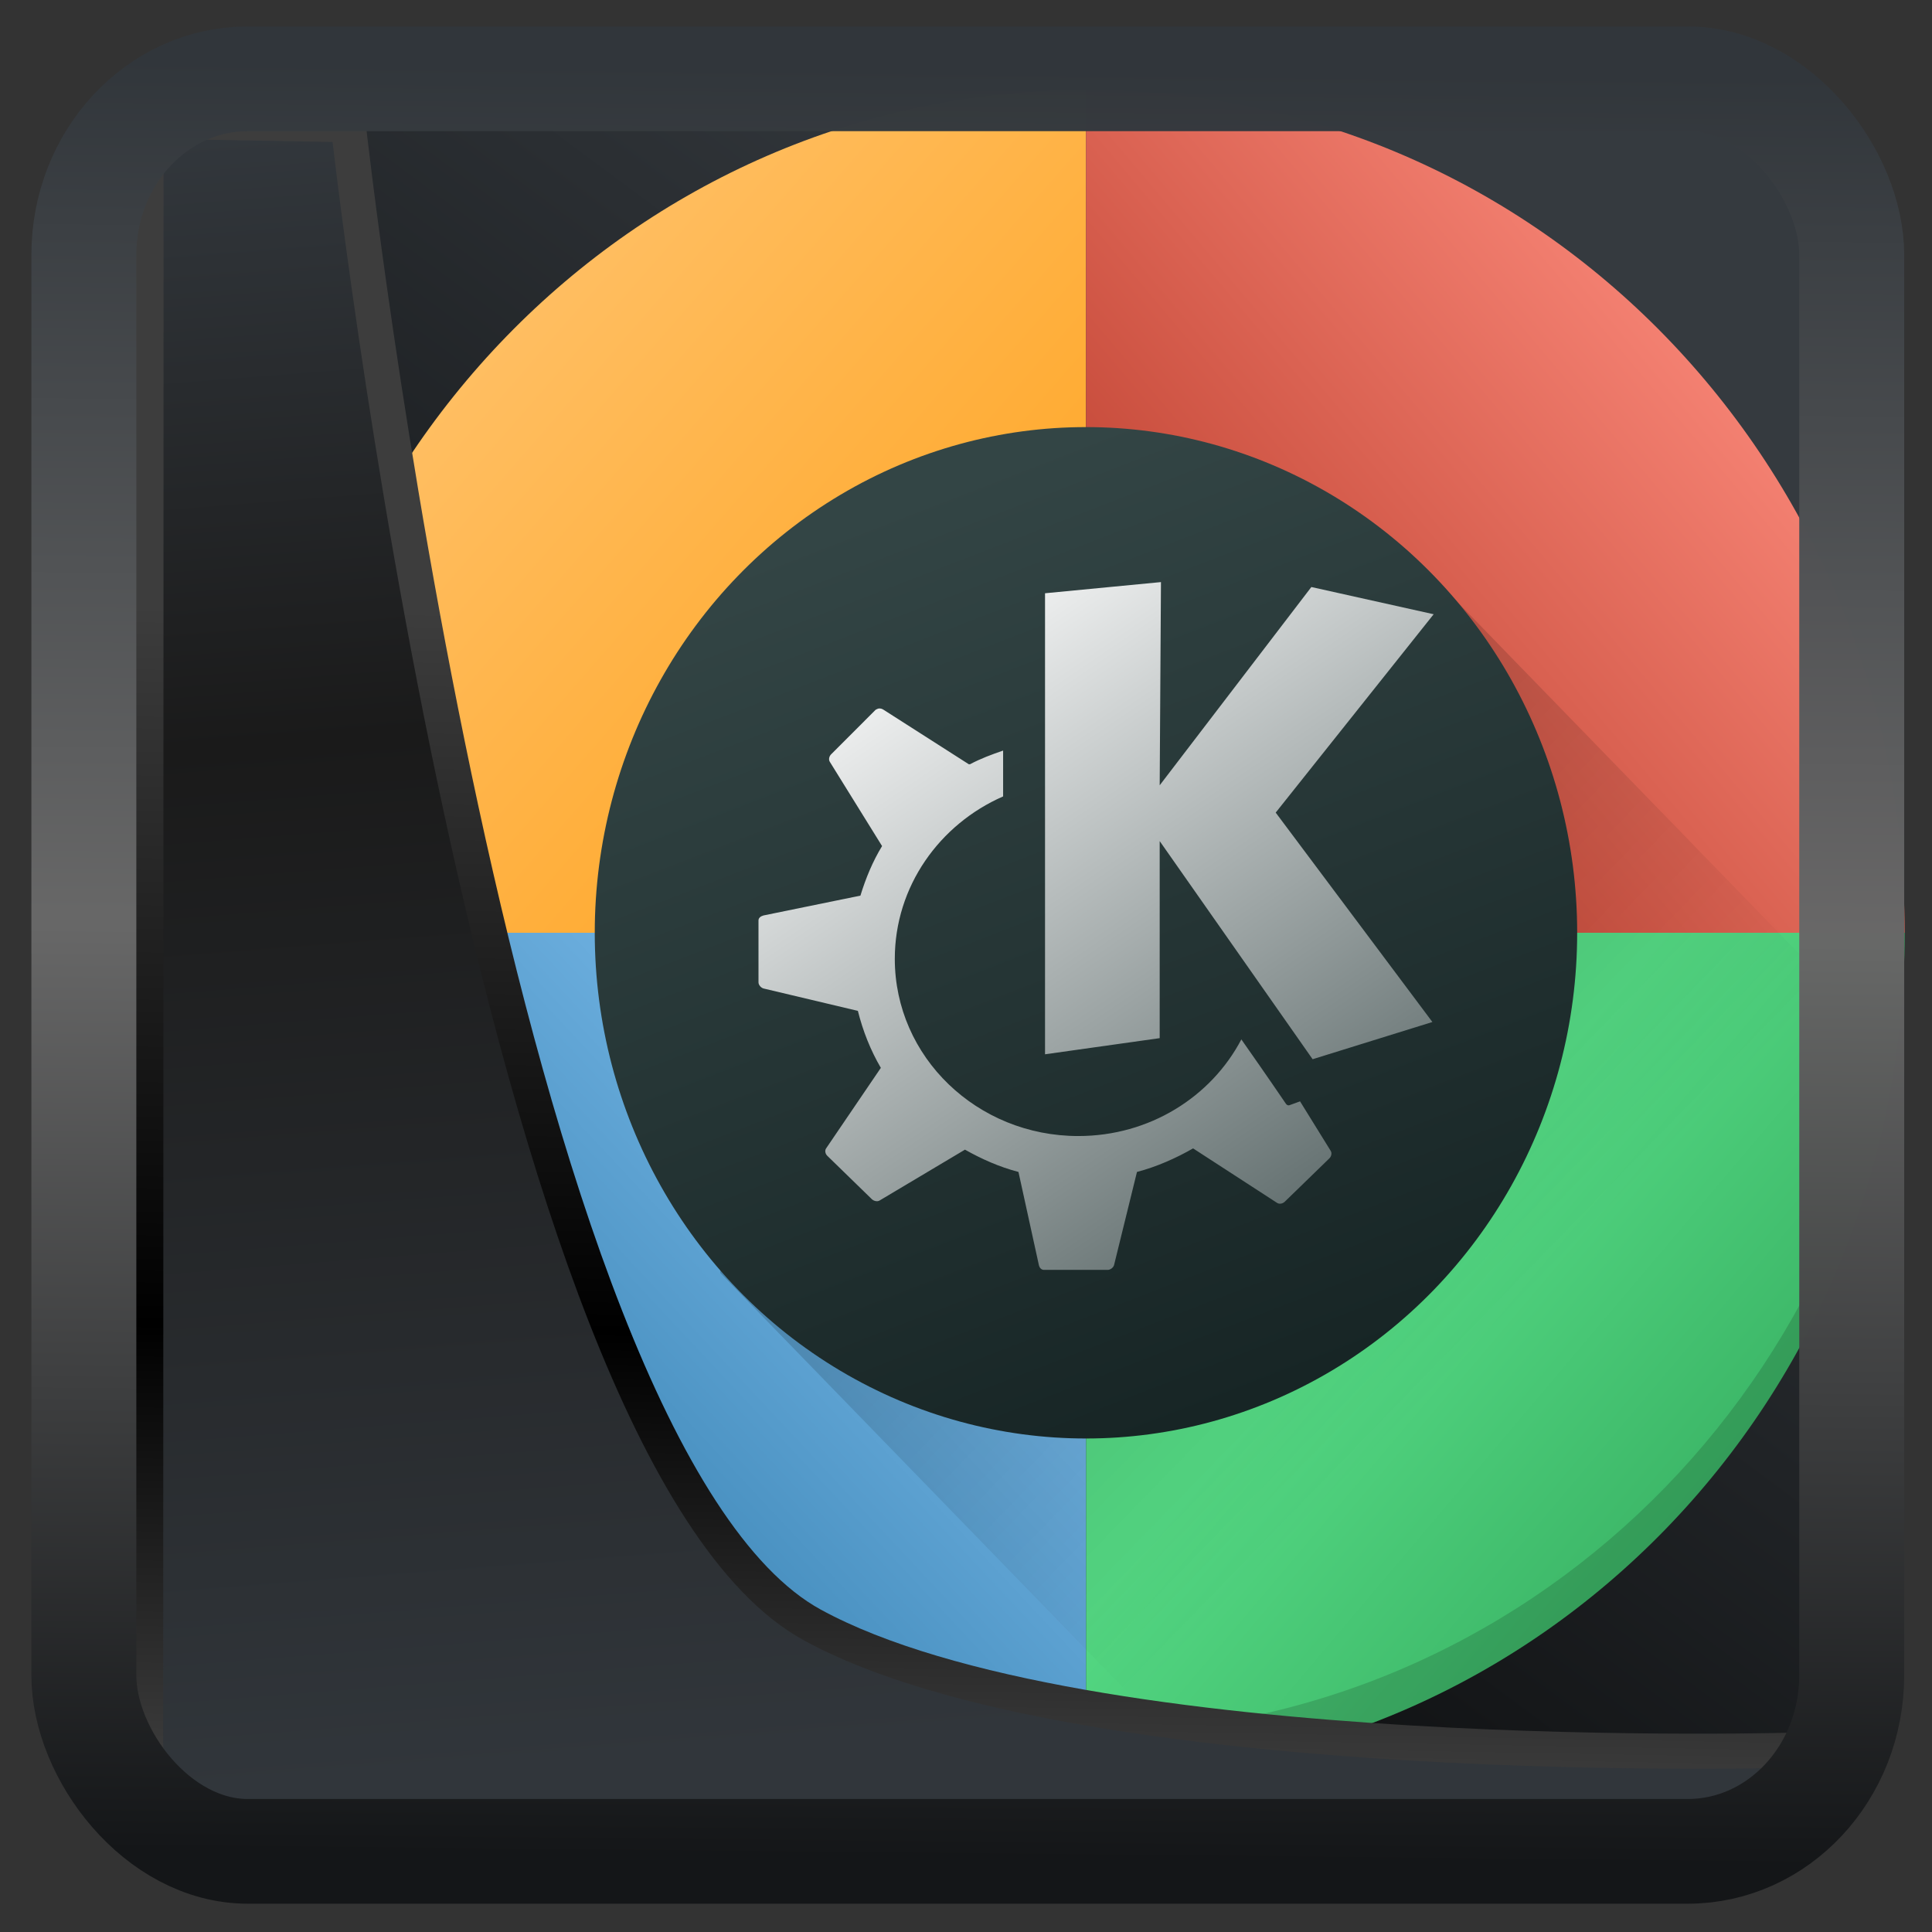 <?xml version="1.0" encoding="UTF-8" standalone="no"?>
<!-- Created with Inkscape (http://www.inkscape.org/) -->

<svg
  width="32"
  height="32"
  version="1.1"
  viewBox="0 0 32 32"
  id="svg22"
  xmlns:xlink="http://www.w3.org/1999/xlink"
  xmlns="http://www.w3.org/2000/svg"
  xmlns:svg="http://www.w3.org/2000/svg">
 <rect x="0" y="0" width="32" height="32" fill="#333333" stroke="none"/>
 <defs
   id="defs12">
  <linearGradient
    id="linearGradient917">
   <stop
     style="stop-color:#000000;stop-opacity:0.996"
     offset="0"
     id="stop913" />
   <stop
     style="stop-color:#353a3f;stop-opacity:0.996"
     offset="1"
     id="stop915" />
  </linearGradient>
  <linearGradient
    xlink:href="#linearGradient3487"
    id="linearGradient3403"
    gradientUnits="userSpaceOnUse"
    x1="6.949"
    y1="4.555"
    x2="11.215"
    y2="59.052" />
  <linearGradient
    id="linearGradient3487">
   <stop
     style="stop-color:#32373c;stop-opacity:1"
     offset="0"
     id="stop3481" />
   <stop
     id="stop3483"
     offset="0.368"
     style="stop-color:#1a1a1a;stop-opacity:1" />
   <stop
     style="stop-color:#31363b;stop-opacity:1"
     offset="1"
     id="stop3485" />
  </linearGradient>
  <linearGradient
    xlink:href="#linearGradient20604"
    id="linearGradient20558"
    gradientUnits="userSpaceOnUse"
    x1="25.802"
    y1="20.374"
    x2="25.111"
    y2="58.913" />
  <linearGradient
    id="linearGradient20604">
   <stop
     id="stop20598"
     offset="0"
     style="stop-color:#3d3d3d;stop-opacity:1" />
   <stop
     style="stop-color:#000000;stop-opacity:1"
     offset="0.618"
     id="stop20600" />
   <stop
     id="stop20602"
     offset="1"
     style="stop-color:#3d3d3d;stop-opacity:1" />
  </linearGradient>
  <filter
    style="color-interpolation-filters:sRGB"
    id="filter20720"
    x="-0.011"
    y="-0.01"
    width="1.021"
    height="1.021">
   <feGaussianBlur
     stdDeviation="0.002"
     id="feGaussianBlur20722" />
  </filter>
  <linearGradient
    gradientTransform="translate(0.361,-0.13)"
    xlink:href="#linearGradient4555"
    id="linearGradient4557"
    x1="43.5"
    y1="64.012"
    x2="44.142"
    y2="0.306"
    gradientUnits="userSpaceOnUse" />
  <linearGradient
    id="linearGradient4555">
   <stop
     style="stop-color:#141618;stop-opacity:1"
     offset="0"
     id="stop4551" />
   <stop
     id="stop4559"
     offset="0.518"
     style="stop-color:#686868;stop-opacity:1" />
   <stop
     style="stop-color:#31363b;stop-opacity:1"
     offset="1"
     id="stop4553" />
  </linearGradient>
  <filter
    style="color-interpolation-filters:sRGB"
    id="filter4601"
    x="-0.03"
    width="1.059"
    y="-0.03"
    height="1.059">
   <feGaussianBlur
     stdDeviation="0.002"
     id="feGaussianBlur4603" />
  </filter>
  <linearGradient
    xlink:href="#linearGradient917"
    id="linearGradient919"
    x1="7.401"
    y1="41.743"
    x2="33.063"
    y2="7.107"
    gradientUnits="userSpaceOnUse"
    gradientTransform="matrix(0.665,0,0,0.665,5.803757e-4,-2.2932455e-4)" />
  <linearGradient
    xlink:href="#linearGradient4564"
    id="linearGradient4570"
    x1="18.653"
    y1="20.191"
    x2="7.432"
    y2="8.525"
    gradientUnits="userSpaceOnUse"
    gradientTransform="matrix(0.909,0,0,1.053,2.182,-1.263)" />
  <linearGradient
    id="linearGradient4564">
   <stop
     style="stop-color:#ffa92d;stop-opacity:1;"
     offset="0"
     id="stop4566" />
   <stop
     style="stop-color:#ffc169;stop-opacity:1"
     offset="1"
     id="stop4568" />
  </linearGradient>
  <linearGradient
    xlink:href="#linearGradient4574"
    id="linearGradient4580"
    x1="28.615"
    y1="21.502"
    x2="39.94"
    y2="10.118"
    gradientUnits="userSpaceOnUse"
    gradientTransform="matrix(0.909,0,0,1.053,2.182,-1.263)" />
  <linearGradient
    id="linearGradient4574">
   <stop
     style="stop-color:#bf4231;stop-opacity:1;"
     offset="0"
     id="stop4576" />
   <stop
     style="stop-color:#f58273;stop-opacity:1"
     offset="1"
     id="stop4578" />
  </linearGradient>
  <linearGradient
    xlink:href="#linearGradient4590"
    id="linearGradient4596"
    x1="33.241"
    y1="30.191"
    x2="40.393"
    y2="37.416"
    gradientUnits="userSpaceOnUse"
    gradientTransform="matrix(0.909,0,0,1.053,2.182,-1.263)" />
  <linearGradient
    id="linearGradient4590">
   <stop
     id="stop4594"
     offset="0"
     style="stop-color:#54d883;stop-opacity:1" />
   <stop
     id="stop4592"
     offset="1"
     style="stop-color:#3bb566;stop-opacity:1;" />
  </linearGradient>
  <linearGradient
    xlink:href="#linearGradient4582"
    id="linearGradient4588"
    x1="19.831"
    y1="26.561"
    x2="9.69"
    y2="37.881"
    gradientUnits="userSpaceOnUse"
    gradientTransform="matrix(0.909,0,0,1.053,2.182,-1.263)" />
  <linearGradient
    id="linearGradient4582">
   <stop
     id="stop4586"
     offset="0"
     style="stop-color:#7cbcec;stop-opacity:1" />
   <stop
     id="stop4584"
     offset="1"
     style="stop-color:#3b85b5;stop-opacity:1;" />
  </linearGradient>
  <linearGradient
    xlink:href="#linearGradient4626"
    id="linearGradient4632"
    x1="23.693"
    y1="21.277"
    x2="34.937"
    y2="32.522"
    gradientUnits="userSpaceOnUse" />
  <linearGradient
    id="linearGradient4626">
   <stop
     style="stop-color:#000000;stop-opacity:1;"
     offset="0"
     id="stop4628" />
   <stop
     style="stop-color:#000000;stop-opacity:0;"
     offset="1"
     id="stop4630" />
  </linearGradient>
  <linearGradient
    xlink:href="#linearGradient4598"
    id="linearGradient4604"
    x1="27.197"
    y1="33.475"
    x2="21.366"
    y2="14.901"
    gradientUnits="userSpaceOnUse"
    gradientTransform="matrix(1,0,0,1.2,0,-4.8)" />
  <linearGradient
    id="linearGradient4598">
   <stop
     style="stop-color:#172525;stop-opacity:1;"
     offset="0"
     id="stop4600" />
   <stop
     style="stop-color:#334545;stop-opacity:1"
     offset="1"
     id="stop4602" />
  </linearGradient>
  <linearGradient
    xlink:href="#linearGradient4656"
    id="linearGradient4662"
    x1="19.025"
    y1="15.232"
    x2="29.946"
    y2="31.765"
    gradientUnits="userSpaceOnUse"
    gradientTransform="translate(1)" />
  <linearGradient
    id="linearGradient4656">
   <stop
     style="stop-color:#ffffff;stop-opacity:1;"
     offset="0"
     id="stop4658" />
   <stop
     style="stop-color:#536161;stop-opacity:1"
     offset="1"
     id="stop4660" />
  </linearGradient>
 </defs>
 <rect
   style="display:inline;fill:url(#linearGradient919);fill-opacity:1;fill-rule:evenodd;stroke:none;stroke-width:0.617;stroke-linejoin:round;stroke-miterlimit:7.8"
   id="rect1192"
   width="27.966"
   height="28.404"
   x="2.102"
   y="2.007"
   ry="0" />
 <g
   transform="matrix(0.678,0,0,0.698,1.715,-1.302)"
   id="g51808">
  <path
    style="fill:url(#linearGradient4570);fill-opacity:1"
    id="rect4203"
    d="M 24,4 C 12.92,4 4,12.92 4,24 H 24 Z" />
  <path
    style="fill:url(#linearGradient4580);fill-opacity:1"
    id="path4556"
    d="M 24,4 C 35.08,4 44,12.92 44,24 H 24 Z" />
  <path
    style="fill:url(#linearGradient4596);fill-opacity:1"
    id="path4564"
    d="M 24,44 C 35.08,44 44,35.08 44,24 H 24 Z" />
  <path
    style="fill:url(#linearGradient4588);fill-opacity:1"
    id="path4566"
    d="M 24,44 C 12.92,44 4,35.08 4,24 H 24 Z" />
  <path
    style="opacity:0.2;fill:url(#linearGradient4632);fill-opacity:1"
    d="M 25.297,14.412 24,16.139 V 24 H 18.098 L 15.5,27.461 15.066,32.07 26.799,43.803 C 35.606,42.579 42.539,35.667 43.793,26.869 L 31.832,14.908 Z"
    id="path4598" />
  <circle
    id="path4181"
    cx="24"
    cy="24"
    style="fill:url(#linearGradient4604);fill-opacity:1"
    r="12" />
  <path
    style="color:#4d4d4d;fill:url(#linearGradient4662);fill-opacity:1;stroke:none"
    d="M 25.832,15.678 23,15.943 V 26.883 L 25.801,26.5 V 21.824 L 29.537,27 32.463,26.117 28.635,21.148 32.494,16.441 29.506,15.795 25.801,20.5 Z m -6.875,2.998 c -0.032,0 -0.07,0.018 -0.094,0.031 l -1.09,1.059 c -0.046,0.046 -0.065,0.122 -0.031,0.176 l 1.277,2 c -0.229,0.364 -0.398,0.762 -0.529,1.176 L 16.125,23.588 c -0.066,0.017 -0.125,0.055 -0.125,0.119 v 1.469 c 0,0.062 0.062,0.131 0.125,0.146 l 2.303,0.531 c 0.123,0.479 0.309,0.934 0.561,1.352 l -1.338,1.912 c -0.037,0.054 -0.018,0.131 0.031,0.176 l 1.088,1.029 c 0.046,0.042 0.131,0.065 0.188,0.031 l 2.086,-1.207 c 0.41,0.224 0.839,0.41 1.307,0.529 l 0.498,2.207 c 0.014,0.064 0.058,0.117 0.125,0.117 h 1.557 c 0.066,0 0.141,-0.056 0.156,-0.117 l 0.559,-2.207 c 0.482,-0.123 0.951,-0.325 1.371,-0.559 l 2.055,1.295 c 0.057,0.034 0.137,0.016 0.186,-0.031 l 1.09,-1.029 c 0.047,-0.046 0.065,-0.122 0.031,-0.176 L 29.23,28 l -0.25,0.088 c -0.036,0.017 -0.073,7.03e-4 -0.094,-0.029 0,0 -0.471,-0.674 -1.09,-1.529 -0.74,1.368 -2.247,2.293 -3.984,2.293 -2.469,0 -4.482,-1.873 -4.482,-4.205 0,-1.716 1.091,-3.193 2.646,-3.854 V 19.676 C 21.694,19.77 21.428,19.866 21.168,20 h -0.031 l -2.086,-1.295 c -0.028,-0.017 -0.062,-0.03 -0.094,-0.027 v -0.002 z"
    id="path4653" />
  <path
    style="opacity:0.15;fill:#000000;fill-opacity:1"
    d="m 4,24 c 0,11.08 8.92,20 20,20 11.08,0 20,-8.92 20,-20 H 43.975 C 43.456,34.611 34.744,43 24,43 13.256,43 4.544,34.611 4.025,24 Z"
    id="path4634" />
 </g>
 <path
   style="display:inline;mix-blend-mode:normal;fill:url(#linearGradient3403);fill-opacity:1;stroke:url(#linearGradient20558);stroke-width:1.162;stroke-linecap:butt;stroke-linejoin:round;stroke-miterlimit:4;stroke-dasharray:none;stroke-opacity:1"
   d="M 4.704,3.981 4.691,60.802 H 58.595 l 1.022,-2.866 c 0,0 -23.875,0.766 -32.844,-4.14 C 16.258,48.042 11.401,4.098 11.401,4.098 Z"
   id="path1686"
   transform="matrix(0.5,0,0,0.5,0.067,0.016)" />
 <rect
   style="display:inline;fill:none;fill-opacity:1;stroke:url(#linearGradient4557);stroke-width:3.714;stroke-linejoin:round;stroke-miterlimit:7.8;stroke-dasharray:none;stroke-opacity:0.995"
   id="rect4539"
   width="62.567"
   height="62.867"
   x="1.032"
   y="0.596"
   ry="6.245"
   rx="5.803"
   transform="matrix(0.468,0,0,0.467,0.906,1.027)" />
</svg>
